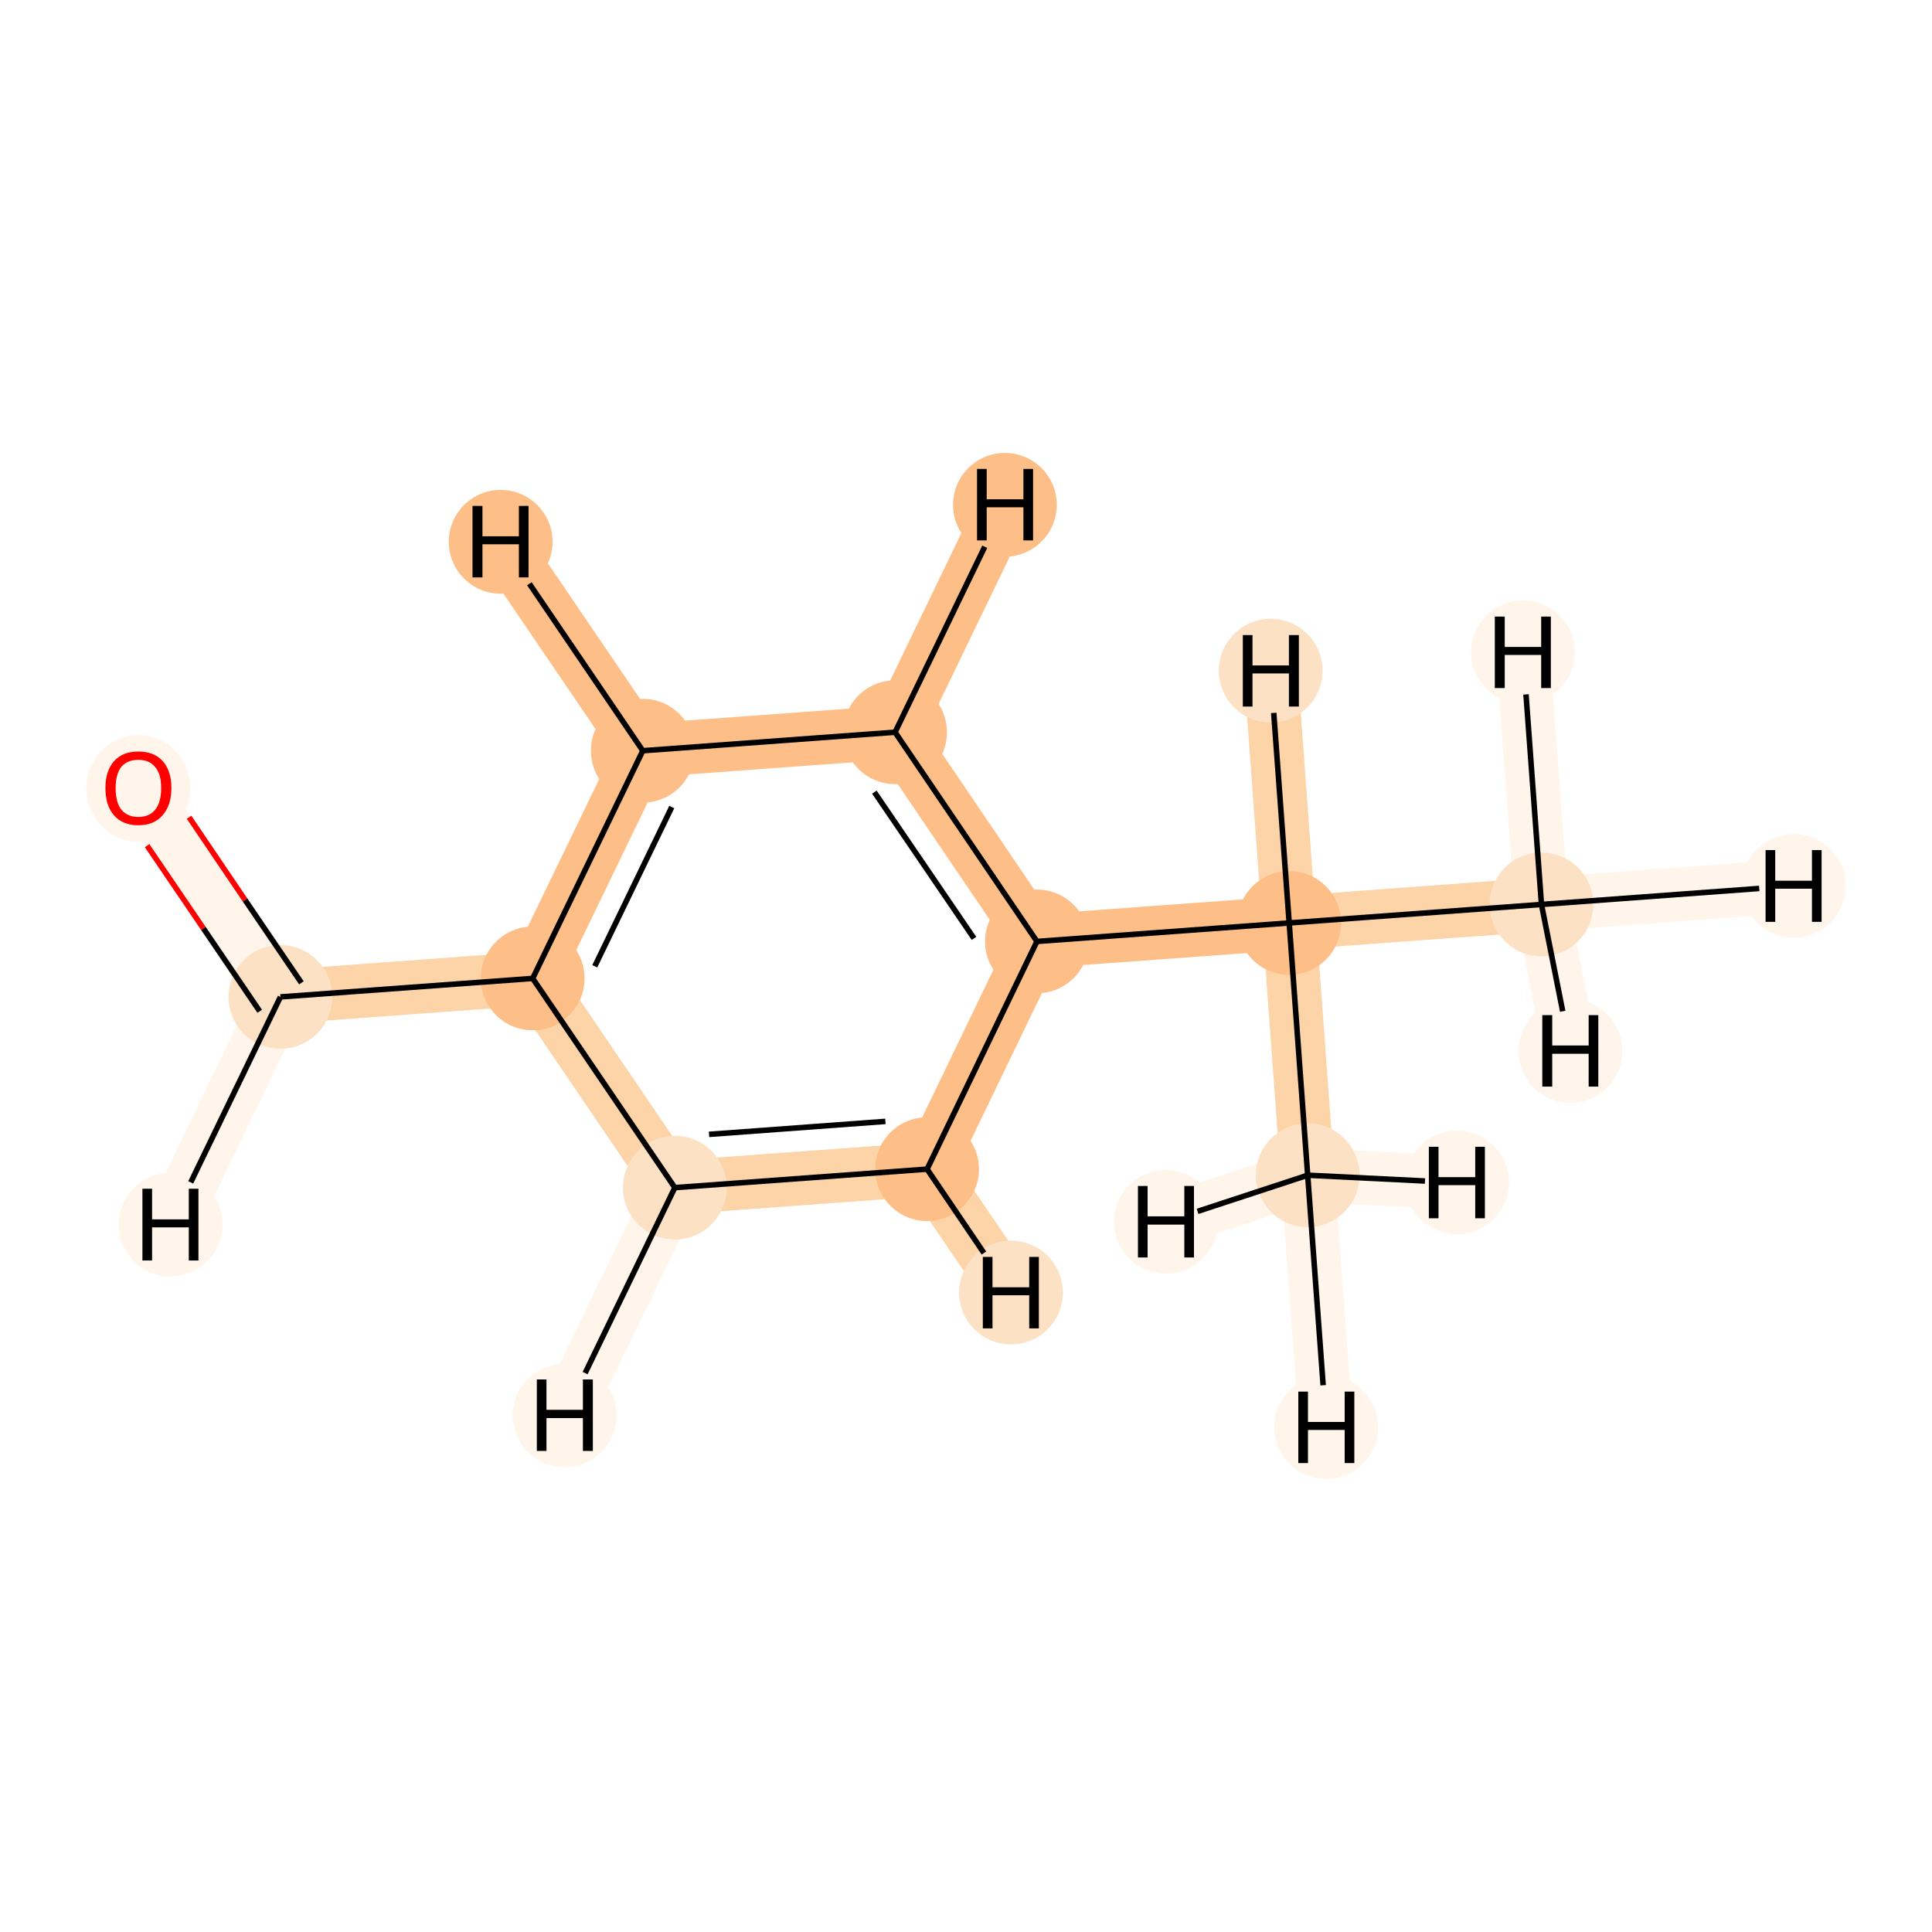 <?xml version='1.0' encoding='iso-8859-1'?>
<svg version='1.1' baseProfile='full'
              xmlns='http://www.w3.org/2000/svg'
                      xmlns:rdkit='http://www.rdkit.org/xml'
                      xmlns:xlink='http://www.w3.org/1999/xlink'
                  xml:space='preserve'
width='700px' height='700px' viewBox='0 0 700 700'>
<!-- END OF HEADER -->
<rect style='opacity:1.0;fill:#FFFFFF;stroke:none' width='700.0' height='700.0' x='0.0' y='0.0'> </rect>
<path d='M 50.1,285.4 L 101.6,361.2' style='fill:none;fill-rule:evenodd;stroke:#FFF5EB;stroke-width:19.5px;stroke-linecap:butt;stroke-linejoin:miter;stroke-opacity:1' />
<path d='M 101.6,361.2 L 193.0,354.5' style='fill:none;fill-rule:evenodd;stroke:#FDD3A8;stroke-width:19.5px;stroke-linecap:butt;stroke-linejoin:miter;stroke-opacity:1' />
<path d='M 101.6,361.2 L 61.8,443.7' style='fill:none;fill-rule:evenodd;stroke:#FFF5EB;stroke-width:19.5px;stroke-linecap:butt;stroke-linejoin:miter;stroke-opacity:1' />
<path d='M 193.0,354.5 L 232.9,272.0' style='fill:none;fill-rule:evenodd;stroke:#FDBF87;stroke-width:19.5px;stroke-linecap:butt;stroke-linejoin:miter;stroke-opacity:1' />
<path d='M 193.0,354.5 L 244.5,430.3' style='fill:none;fill-rule:evenodd;stroke:#FDD3A8;stroke-width:19.5px;stroke-linecap:butt;stroke-linejoin:miter;stroke-opacity:1' />
<path d='M 232.9,272.0 L 324.3,265.3' style='fill:none;fill-rule:evenodd;stroke:#FDBF87;stroke-width:19.5px;stroke-linecap:butt;stroke-linejoin:miter;stroke-opacity:1' />
<path d='M 232.9,272.0 L 181.4,196.3' style='fill:none;fill-rule:evenodd;stroke:#FDBF87;stroke-width:19.5px;stroke-linecap:butt;stroke-linejoin:miter;stroke-opacity:1' />
<path d='M 324.3,265.3 L 375.7,341.1' style='fill:none;fill-rule:evenodd;stroke:#FDBF87;stroke-width:19.5px;stroke-linecap:butt;stroke-linejoin:miter;stroke-opacity:1' />
<path d='M 324.3,265.3 L 364.1,182.9' style='fill:none;fill-rule:evenodd;stroke:#FDBF87;stroke-width:19.5px;stroke-linecap:butt;stroke-linejoin:miter;stroke-opacity:1' />
<path d='M 375.7,341.1 L 335.9,423.6' style='fill:none;fill-rule:evenodd;stroke:#FDBF87;stroke-width:19.5px;stroke-linecap:butt;stroke-linejoin:miter;stroke-opacity:1' />
<path d='M 375.7,341.1 L 467.1,334.4' style='fill:none;fill-rule:evenodd;stroke:#FDBF87;stroke-width:19.5px;stroke-linecap:butt;stroke-linejoin:miter;stroke-opacity:1' />
<path d='M 335.9,423.6 L 244.5,430.3' style='fill:none;fill-rule:evenodd;stroke:#FDD3A8;stroke-width:19.5px;stroke-linecap:butt;stroke-linejoin:miter;stroke-opacity:1' />
<path d='M 335.9,423.6 L 366.3,468.3' style='fill:none;fill-rule:evenodd;stroke:#FDD3A8;stroke-width:19.5px;stroke-linecap:butt;stroke-linejoin:miter;stroke-opacity:1' />
<path d='M 244.5,430.3 L 204.6,512.8' style='fill:none;fill-rule:evenodd;stroke:#FFF5EB;stroke-width:19.5px;stroke-linecap:butt;stroke-linejoin:miter;stroke-opacity:1' />
<path d='M 467.1,334.4 L 558.5,327.7' style='fill:none;fill-rule:evenodd;stroke:#FDD3A8;stroke-width:19.5px;stroke-linecap:butt;stroke-linejoin:miter;stroke-opacity:1' />
<path d='M 467.1,334.4 L 473.8,425.8' style='fill:none;fill-rule:evenodd;stroke:#FDD3A8;stroke-width:19.5px;stroke-linecap:butt;stroke-linejoin:miter;stroke-opacity:1' />
<path d='M 467.1,334.4 L 460.4,243.0' style='fill:none;fill-rule:evenodd;stroke:#FDD3A8;stroke-width:19.5px;stroke-linecap:butt;stroke-linejoin:miter;stroke-opacity:1' />
<path d='M 558.5,327.7 L 649.9,321.0' style='fill:none;fill-rule:evenodd;stroke:#FFF5EB;stroke-width:19.5px;stroke-linecap:butt;stroke-linejoin:miter;stroke-opacity:1' />
<path d='M 558.5,327.7 L 569.0,380.8' style='fill:none;fill-rule:evenodd;stroke:#FFF5EB;stroke-width:19.5px;stroke-linecap:butt;stroke-linejoin:miter;stroke-opacity:1' />
<path d='M 558.5,327.7 L 551.8,236.3' style='fill:none;fill-rule:evenodd;stroke:#FFF5EB;stroke-width:19.5px;stroke-linecap:butt;stroke-linejoin:miter;stroke-opacity:1' />
<path d='M 473.8,425.8 L 480.5,517.1' style='fill:none;fill-rule:evenodd;stroke:#FFF5EB;stroke-width:19.5px;stroke-linecap:butt;stroke-linejoin:miter;stroke-opacity:1' />
<path d='M 473.8,425.8 L 527.9,428.4' style='fill:none;fill-rule:evenodd;stroke:#FFF5EB;stroke-width:19.5px;stroke-linecap:butt;stroke-linejoin:miter;stroke-opacity:1' />
<path d='M 473.8,425.8 L 422.4,442.7' style='fill:none;fill-rule:evenodd;stroke:#FFF5EB;stroke-width:19.5px;stroke-linecap:butt;stroke-linejoin:miter;stroke-opacity:1' />
<ellipse cx='50.1' cy='285.6' rx='18.3' ry='18.8'  style='fill:#FFF5EB;fill-rule:evenodd;stroke:#FFF5EB;stroke-width:1.0px;stroke-linecap:butt;stroke-linejoin:miter;stroke-opacity:1' />
<ellipse cx='101.6' cy='361.2' rx='18.3' ry='18.3'  style='fill:#FDE1C4;fill-rule:evenodd;stroke:#FDE1C4;stroke-width:1.0px;stroke-linecap:butt;stroke-linejoin:miter;stroke-opacity:1' />
<ellipse cx='193.0' cy='354.5' rx='18.3' ry='18.3'  style='fill:#FDBF87;fill-rule:evenodd;stroke:#FDBF87;stroke-width:1.0px;stroke-linecap:butt;stroke-linejoin:miter;stroke-opacity:1' />
<ellipse cx='232.9' cy='272.0' rx='18.3' ry='18.3'  style='fill:#FDBF87;fill-rule:evenodd;stroke:#FDBF87;stroke-width:1.0px;stroke-linecap:butt;stroke-linejoin:miter;stroke-opacity:1' />
<ellipse cx='324.3' cy='265.3' rx='18.3' ry='18.3'  style='fill:#FDBF87;fill-rule:evenodd;stroke:#FDBF87;stroke-width:1.0px;stroke-linecap:butt;stroke-linejoin:miter;stroke-opacity:1' />
<ellipse cx='375.7' cy='341.1' rx='18.3' ry='18.3'  style='fill:#FDBF87;fill-rule:evenodd;stroke:#FDBF87;stroke-width:1.0px;stroke-linecap:butt;stroke-linejoin:miter;stroke-opacity:1' />
<ellipse cx='335.9' cy='423.6' rx='18.3' ry='18.3'  style='fill:#FDBF87;fill-rule:evenodd;stroke:#FDBF87;stroke-width:1.0px;stroke-linecap:butt;stroke-linejoin:miter;stroke-opacity:1' />
<ellipse cx='244.5' cy='430.3' rx='18.3' ry='18.3'  style='fill:#FDE1C4;fill-rule:evenodd;stroke:#FDE1C4;stroke-width:1.0px;stroke-linecap:butt;stroke-linejoin:miter;stroke-opacity:1' />
<ellipse cx='467.1' cy='334.4' rx='18.3' ry='18.3'  style='fill:#FDBF87;fill-rule:evenodd;stroke:#FDBF87;stroke-width:1.0px;stroke-linecap:butt;stroke-linejoin:miter;stroke-opacity:1' />
<ellipse cx='558.5' cy='327.7' rx='18.3' ry='18.3'  style='fill:#FDE1C4;fill-rule:evenodd;stroke:#FDE1C4;stroke-width:1.0px;stroke-linecap:butt;stroke-linejoin:miter;stroke-opacity:1' />
<ellipse cx='473.8' cy='425.8' rx='18.3' ry='18.3'  style='fill:#FDE1C4;fill-rule:evenodd;stroke:#FDE1C4;stroke-width:1.0px;stroke-linecap:butt;stroke-linejoin:miter;stroke-opacity:1' />
<ellipse cx='61.8' cy='443.7' rx='18.3' ry='18.3'  style='fill:#FFF5EB;fill-rule:evenodd;stroke:#FFF5EB;stroke-width:1.0px;stroke-linecap:butt;stroke-linejoin:miter;stroke-opacity:1' />
<ellipse cx='181.4' cy='196.3' rx='18.3' ry='18.3'  style='fill:#FDBF87;fill-rule:evenodd;stroke:#FDBF87;stroke-width:1.0px;stroke-linecap:butt;stroke-linejoin:miter;stroke-opacity:1' />
<ellipse cx='364.1' cy='182.9' rx='18.3' ry='18.3'  style='fill:#FDBF87;fill-rule:evenodd;stroke:#FDBF87;stroke-width:1.0px;stroke-linecap:butt;stroke-linejoin:miter;stroke-opacity:1' />
<ellipse cx='366.3' cy='468.3' rx='18.3' ry='18.3'  style='fill:#FDE1C4;fill-rule:evenodd;stroke:#FDE1C4;stroke-width:1.0px;stroke-linecap:butt;stroke-linejoin:miter;stroke-opacity:1' />
<ellipse cx='204.6' cy='512.8' rx='18.3' ry='18.3'  style='fill:#FFF5EB;fill-rule:evenodd;stroke:#FFF5EB;stroke-width:1.0px;stroke-linecap:butt;stroke-linejoin:miter;stroke-opacity:1' />
<ellipse cx='460.4' cy='243.0' rx='18.3' ry='18.3'  style='fill:#FDE1C4;fill-rule:evenodd;stroke:#FDE1C4;stroke-width:1.0px;stroke-linecap:butt;stroke-linejoin:miter;stroke-opacity:1' />
<ellipse cx='649.9' cy='321.0' rx='18.3' ry='18.3'  style='fill:#FFF5EB;fill-rule:evenodd;stroke:#FFF5EB;stroke-width:1.0px;stroke-linecap:butt;stroke-linejoin:miter;stroke-opacity:1' />
<ellipse cx='569.0' cy='380.8' rx='18.3' ry='18.3'  style='fill:#FFF5EB;fill-rule:evenodd;stroke:#FFF5EB;stroke-width:1.0px;stroke-linecap:butt;stroke-linejoin:miter;stroke-opacity:1' />
<ellipse cx='551.8' cy='236.3' rx='18.3' ry='18.3'  style='fill:#FFF5EB;fill-rule:evenodd;stroke:#FFF5EB;stroke-width:1.0px;stroke-linecap:butt;stroke-linejoin:miter;stroke-opacity:1' />
<ellipse cx='480.5' cy='517.1' rx='18.3' ry='18.3'  style='fill:#FFF5EB;fill-rule:evenodd;stroke:#FFF5EB;stroke-width:1.0px;stroke-linecap:butt;stroke-linejoin:miter;stroke-opacity:1' />
<ellipse cx='527.9' cy='428.4' rx='18.3' ry='18.3'  style='fill:#FFF5EB;fill-rule:evenodd;stroke:#FFF5EB;stroke-width:1.0px;stroke-linecap:butt;stroke-linejoin:miter;stroke-opacity:1' />
<ellipse cx='422.4' cy='442.7' rx='18.3' ry='18.3'  style='fill:#FFF5EB;fill-rule:evenodd;stroke:#FFF5EB;stroke-width:1.0px;stroke-linecap:butt;stroke-linejoin:miter;stroke-opacity:1' />
<path class='bond-0 atom-0 atom-1' d='M 53.3,306.4 L 73.7,336.4' style='fill:none;fill-rule:evenodd;stroke:#FF0000;stroke-width:2.0px;stroke-linecap:butt;stroke-linejoin:miter;stroke-opacity:1' />
<path class='bond-0 atom-0 atom-1' d='M 73.7,336.4 L 94.1,366.4' style='fill:none;fill-rule:evenodd;stroke:#000000;stroke-width:2.0px;stroke-linecap:butt;stroke-linejoin:miter;stroke-opacity:1' />
<path class='bond-0 atom-0 atom-1' d='M 68.5,296.1 L 88.8,326.1' style='fill:none;fill-rule:evenodd;stroke:#FF0000;stroke-width:2.0px;stroke-linecap:butt;stroke-linejoin:miter;stroke-opacity:1' />
<path class='bond-0 atom-0 atom-1' d='M 88.8,326.1 L 109.2,356.1' style='fill:none;fill-rule:evenodd;stroke:#000000;stroke-width:2.0px;stroke-linecap:butt;stroke-linejoin:miter;stroke-opacity:1' />
<path class='bond-1 atom-1 atom-2' d='M 101.6,361.2 L 193.0,354.5' style='fill:none;fill-rule:evenodd;stroke:#000000;stroke-width:2.0px;stroke-linecap:butt;stroke-linejoin:miter;stroke-opacity:1' />
<path class='bond-11 atom-1 atom-11' d='M 101.6,361.2 L 69.1,428.4' style='fill:none;fill-rule:evenodd;stroke:#000000;stroke-width:2.0px;stroke-linecap:butt;stroke-linejoin:miter;stroke-opacity:1' />
<path class='bond-2 atom-2 atom-3' d='M 193.0,354.5 L 232.9,272.0' style='fill:none;fill-rule:evenodd;stroke:#000000;stroke-width:2.0px;stroke-linecap:butt;stroke-linejoin:miter;stroke-opacity:1' />
<path class='bond-2 atom-2 atom-3' d='M 215.5,350.1 L 243.4,292.4' style='fill:none;fill-rule:evenodd;stroke:#000000;stroke-width:2.0px;stroke-linecap:butt;stroke-linejoin:miter;stroke-opacity:1' />
<path class='bond-10 atom-7 atom-2' d='M 244.5,430.3 L 193.0,354.5' style='fill:none;fill-rule:evenodd;stroke:#000000;stroke-width:2.0px;stroke-linecap:butt;stroke-linejoin:miter;stroke-opacity:1' />
<path class='bond-3 atom-3 atom-4' d='M 232.9,272.0 L 324.3,265.3' style='fill:none;fill-rule:evenodd;stroke:#000000;stroke-width:2.0px;stroke-linecap:butt;stroke-linejoin:miter;stroke-opacity:1' />
<path class='bond-12 atom-3 atom-12' d='M 232.9,272.0 L 191.8,211.5' style='fill:none;fill-rule:evenodd;stroke:#000000;stroke-width:2.0px;stroke-linecap:butt;stroke-linejoin:miter;stroke-opacity:1' />
<path class='bond-4 atom-4 atom-5' d='M 324.3,265.3 L 375.7,341.1' style='fill:none;fill-rule:evenodd;stroke:#000000;stroke-width:2.0px;stroke-linecap:butt;stroke-linejoin:miter;stroke-opacity:1' />
<path class='bond-4 atom-4 atom-5' d='M 316.8,287.0 L 352.9,340.0' style='fill:none;fill-rule:evenodd;stroke:#000000;stroke-width:2.0px;stroke-linecap:butt;stroke-linejoin:miter;stroke-opacity:1' />
<path class='bond-13 atom-4 atom-13' d='M 324.3,265.3 L 356.8,198.1' style='fill:none;fill-rule:evenodd;stroke:#000000;stroke-width:2.0px;stroke-linecap:butt;stroke-linejoin:miter;stroke-opacity:1' />
<path class='bond-5 atom-5 atom-6' d='M 375.7,341.1 L 335.9,423.6' style='fill:none;fill-rule:evenodd;stroke:#000000;stroke-width:2.0px;stroke-linecap:butt;stroke-linejoin:miter;stroke-opacity:1' />
<path class='bond-7 atom-5 atom-8' d='M 375.7,341.1 L 467.1,334.4' style='fill:none;fill-rule:evenodd;stroke:#000000;stroke-width:2.0px;stroke-linecap:butt;stroke-linejoin:miter;stroke-opacity:1' />
<path class='bond-6 atom-6 atom-7' d='M 335.9,423.6 L 244.5,430.3' style='fill:none;fill-rule:evenodd;stroke:#000000;stroke-width:2.0px;stroke-linecap:butt;stroke-linejoin:miter;stroke-opacity:1' />
<path class='bond-6 atom-6 atom-7' d='M 320.8,406.3 L 256.9,411.0' style='fill:none;fill-rule:evenodd;stroke:#000000;stroke-width:2.0px;stroke-linecap:butt;stroke-linejoin:miter;stroke-opacity:1' />
<path class='bond-14 atom-6 atom-14' d='M 335.9,423.6 L 356.5,454.0' style='fill:none;fill-rule:evenodd;stroke:#000000;stroke-width:2.0px;stroke-linecap:butt;stroke-linejoin:miter;stroke-opacity:1' />
<path class='bond-15 atom-7 atom-15' d='M 244.5,430.3 L 212.0,497.5' style='fill:none;fill-rule:evenodd;stroke:#000000;stroke-width:2.0px;stroke-linecap:butt;stroke-linejoin:miter;stroke-opacity:1' />
<path class='bond-8 atom-8 atom-9' d='M 467.1,334.4 L 558.5,327.7' style='fill:none;fill-rule:evenodd;stroke:#000000;stroke-width:2.0px;stroke-linecap:butt;stroke-linejoin:miter;stroke-opacity:1' />
<path class='bond-9 atom-8 atom-10' d='M 467.1,334.4 L 473.8,425.8' style='fill:none;fill-rule:evenodd;stroke:#000000;stroke-width:2.0px;stroke-linecap:butt;stroke-linejoin:miter;stroke-opacity:1' />
<path class='bond-16 atom-8 atom-16' d='M 467.1,334.4 L 461.5,258.3' style='fill:none;fill-rule:evenodd;stroke:#000000;stroke-width:2.0px;stroke-linecap:butt;stroke-linejoin:miter;stroke-opacity:1' />
<path class='bond-17 atom-9 atom-17' d='M 558.5,327.7 L 637.4,321.9' style='fill:none;fill-rule:evenodd;stroke:#000000;stroke-width:2.0px;stroke-linecap:butt;stroke-linejoin:miter;stroke-opacity:1' />
<path class='bond-18 atom-9 atom-18' d='M 558.5,327.7 L 566.2,366.4' style='fill:none;fill-rule:evenodd;stroke:#000000;stroke-width:2.0px;stroke-linecap:butt;stroke-linejoin:miter;stroke-opacity:1' />
<path class='bond-19 atom-9 atom-19' d='M 558.5,327.7 L 552.9,251.6' style='fill:none;fill-rule:evenodd;stroke:#000000;stroke-width:2.0px;stroke-linecap:butt;stroke-linejoin:miter;stroke-opacity:1' />
<path class='bond-20 atom-10 atom-20' d='M 473.8,425.8 L 479.4,501.9' style='fill:none;fill-rule:evenodd;stroke:#000000;stroke-width:2.0px;stroke-linecap:butt;stroke-linejoin:miter;stroke-opacity:1' />
<path class='bond-21 atom-10 atom-21' d='M 473.8,425.8 L 516.3,427.9' style='fill:none;fill-rule:evenodd;stroke:#000000;stroke-width:2.0px;stroke-linecap:butt;stroke-linejoin:miter;stroke-opacity:1' />
<path class='bond-22 atom-10 atom-22' d='M 473.8,425.8 L 433.9,438.9' style='fill:none;fill-rule:evenodd;stroke:#000000;stroke-width:2.0px;stroke-linecap:butt;stroke-linejoin:miter;stroke-opacity:1' />
<path  class='atom-0' d='M 38.2 285.5
Q 38.2 279.3, 41.3 275.8
Q 44.4 272.3, 50.1 272.3
Q 55.9 272.3, 59.0 275.8
Q 62.1 279.3, 62.1 285.5
Q 62.1 291.8, 58.9 295.4
Q 55.8 299.0, 50.1 299.0
Q 44.4 299.0, 41.3 295.4
Q 38.2 291.9, 38.2 285.5
M 50.1 296.0
Q 54.1 296.0, 56.2 293.4
Q 58.4 290.7, 58.4 285.5
Q 58.4 280.4, 56.2 277.9
Q 54.1 275.3, 50.1 275.3
Q 46.2 275.3, 44.0 277.8
Q 41.9 280.4, 41.9 285.5
Q 41.9 290.8, 44.0 293.4
Q 46.2 296.0, 50.1 296.0
' fill='#FF0000'/>
<path  class='atom-11' d='M 51.6 430.7
L 55.1 430.7
L 55.1 441.8
L 68.4 441.8
L 68.4 430.7
L 71.9 430.7
L 71.9 456.7
L 68.4 456.7
L 68.4 444.7
L 55.1 444.7
L 55.1 456.7
L 51.6 456.7
L 51.6 430.7
' fill='#000000'/>
<path  class='atom-12' d='M 171.2 183.3
L 174.8 183.3
L 174.8 194.3
L 188.0 194.3
L 188.0 183.3
L 191.5 183.3
L 191.5 209.2
L 188.0 209.2
L 188.0 197.2
L 174.8 197.2
L 174.8 209.2
L 171.2 209.2
L 171.2 183.3
' fill='#000000'/>
<path  class='atom-13' d='M 354.0 169.9
L 357.5 169.9
L 357.5 180.9
L 370.8 180.9
L 370.8 169.9
L 374.3 169.9
L 374.3 195.8
L 370.8 195.8
L 370.8 183.8
L 357.5 183.8
L 357.5 195.8
L 354.0 195.8
L 354.0 169.9
' fill='#000000'/>
<path  class='atom-14' d='M 356.1 455.4
L 359.6 455.4
L 359.6 466.4
L 372.9 466.4
L 372.9 455.4
L 376.4 455.4
L 376.4 481.3
L 372.9 481.3
L 372.9 469.3
L 359.6 469.3
L 359.6 481.3
L 356.1 481.3
L 356.1 455.4
' fill='#000000'/>
<path  class='atom-15' d='M 194.5 499.8
L 198.0 499.8
L 198.0 510.8
L 211.2 510.8
L 211.2 499.8
L 214.8 499.8
L 214.8 525.7
L 211.2 525.7
L 211.2 513.8
L 198.0 513.8
L 198.0 525.7
L 194.5 525.7
L 194.5 499.8
' fill='#000000'/>
<path  class='atom-16' d='M 450.3 230.1
L 453.8 230.1
L 453.8 241.1
L 467.0 241.1
L 467.0 230.1
L 470.6 230.1
L 470.6 256.0
L 467.0 256.0
L 467.0 244.0
L 453.8 244.0
L 453.8 256.0
L 450.3 256.0
L 450.3 230.1
' fill='#000000'/>
<path  class='atom-17' d='M 639.7 308.0
L 643.2 308.0
L 643.2 319.1
L 656.5 319.1
L 656.5 308.0
L 660.0 308.0
L 660.0 334.0
L 656.5 334.0
L 656.5 322.0
L 643.2 322.0
L 643.2 334.0
L 639.7 334.0
L 639.7 308.0
' fill='#000000'/>
<path  class='atom-18' d='M 558.8 367.8
L 562.4 367.8
L 562.4 378.8
L 575.6 378.8
L 575.6 367.8
L 579.1 367.8
L 579.1 393.7
L 575.6 393.7
L 575.6 381.8
L 562.4 381.8
L 562.4 393.7
L 558.8 393.7
L 558.8 367.8
' fill='#000000'/>
<path  class='atom-19' d='M 541.6 223.4
L 545.2 223.4
L 545.2 234.4
L 558.4 234.4
L 558.4 223.4
L 561.9 223.4
L 561.9 249.3
L 558.4 249.3
L 558.4 237.3
L 545.2 237.3
L 545.2 249.3
L 541.6 249.3
L 541.6 223.4
' fill='#000000'/>
<path  class='atom-20' d='M 470.4 504.2
L 473.9 504.2
L 473.9 515.2
L 487.2 515.2
L 487.2 504.2
L 490.7 504.2
L 490.7 530.1
L 487.2 530.1
L 487.2 518.1
L 473.9 518.1
L 473.9 530.1
L 470.4 530.1
L 470.4 504.2
' fill='#000000'/>
<path  class='atom-21' d='M 517.7 415.5
L 521.2 415.5
L 521.2 426.5
L 534.5 426.5
L 534.5 415.5
L 538.0 415.5
L 538.0 441.4
L 534.5 441.4
L 534.5 429.4
L 521.2 429.4
L 521.2 441.4
L 517.7 441.4
L 517.7 415.5
' fill='#000000'/>
<path  class='atom-22' d='M 412.3 429.7
L 415.8 429.7
L 415.8 440.7
L 429.1 440.7
L 429.1 429.7
L 432.6 429.7
L 432.6 455.6
L 429.1 455.6
L 429.1 443.7
L 415.8 443.7
L 415.8 455.6
L 412.3 455.6
L 412.3 429.7
' fill='#000000'/>
</svg>
